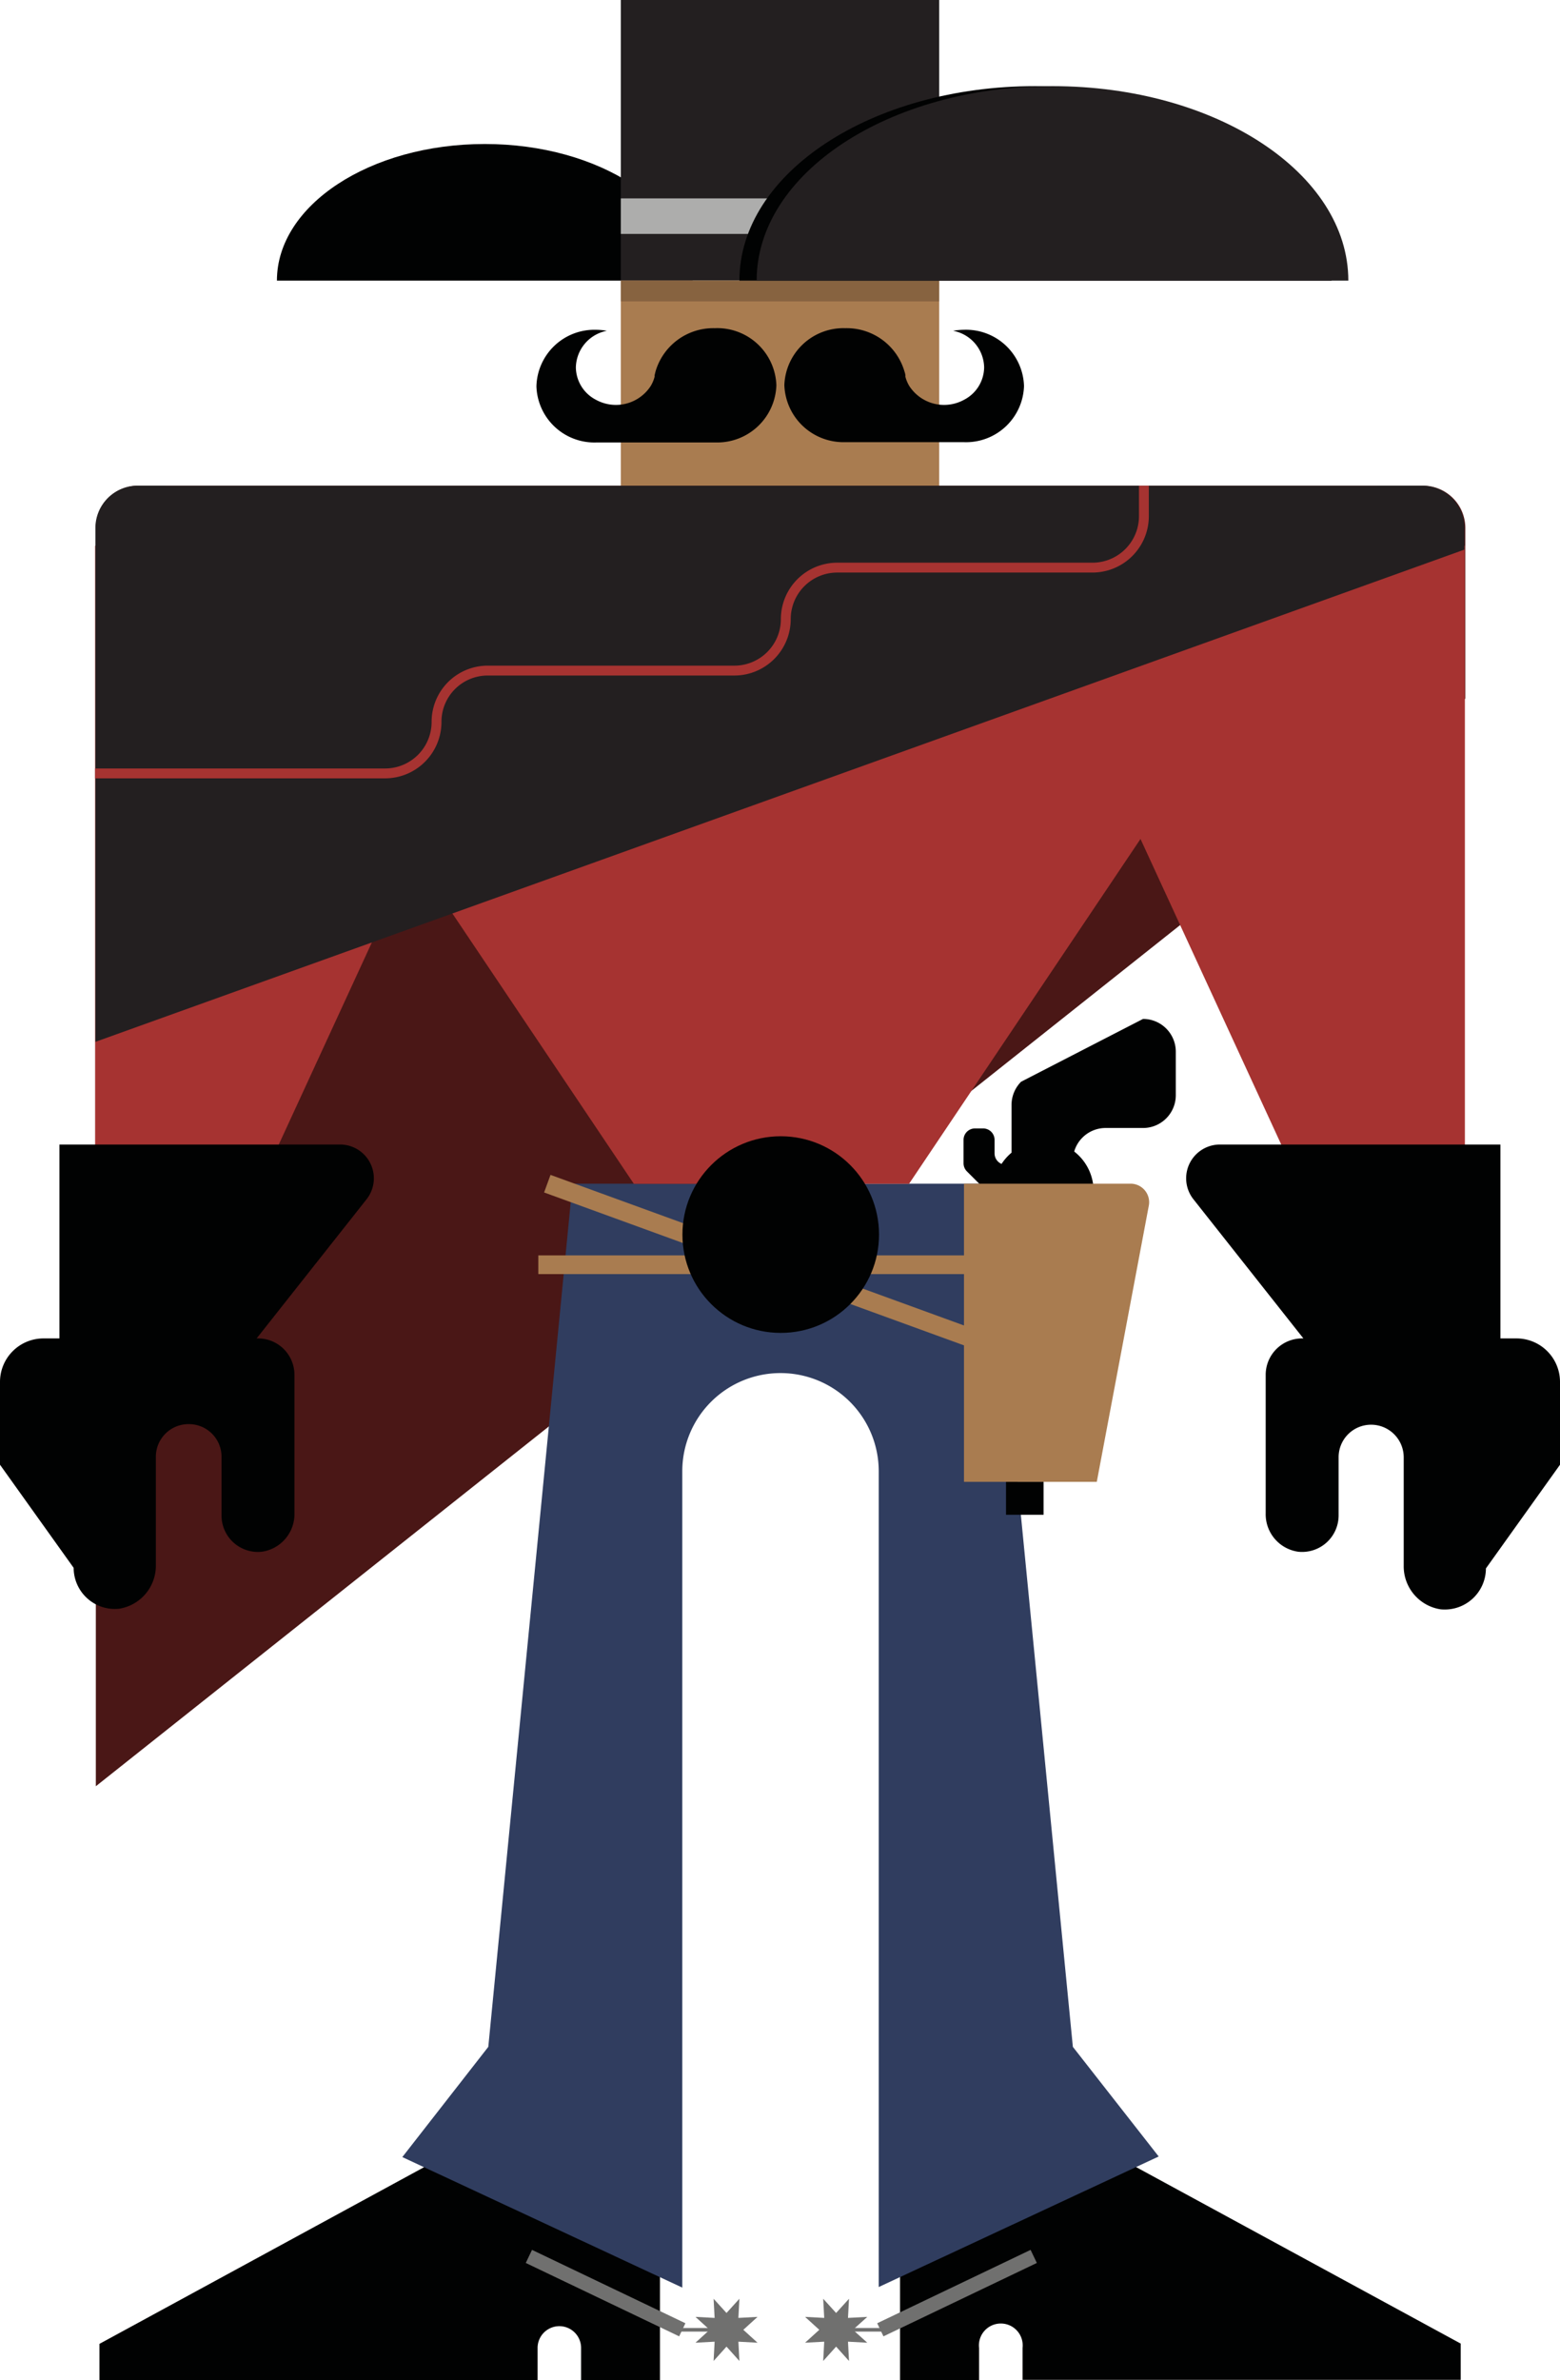 <svg xmlns="http://www.w3.org/2000/svg" viewBox="0 0 107.6 164.12"><defs><style>.cls-1{fill:#4a1716;}.cls-2{fill:#010202;}.cls-3{fill:#303d5f;}.cls-12,.cls-13,.cls-4,.cls-5{fill:none;stroke-miterlimit:10;}.cls-4,.cls-5{stroke:#70706f;}.cls-4{stroke-width:1px;}.cls-5{stroke-width:0.25px;}.cls-6{fill:#70706f;}.cls-7{fill:#231f20;}.cls-8{fill:#adadac;}.cls-9{fill:#a97c50;}.cls-10{fill:#876340;}.cls-11{fill:#a63331;}.cls-12{stroke:#a97c50;stroke-width:1.29px;}.cls-13{stroke:#a63331;stroke-width:0.68px;}</style></defs><g id="Layer_2" data-name="Layer 2"><g id="Mask"><path class="cls-1" d="M101.07,48.17l-94.46,75V36.41a2.91,2.91,0,0,1,2.91-2.92H98.15a2.92,2.92,0,0,1,2.92,2.92Z"/><path class="cls-2" d="M33.62,147.06v0L6.86,161.62v2.5H37.08V161.9a1.5,1.5,0,1,1,3,0v2.22h5.44V147.06Z"/><path class="cls-2" d="M74,147.06v0l26.75,14.54v2.5H70.53V161.9a1.51,1.51,0,1,0-3,0v2.22H62.08V147.06Z"/><path class="cls-3" d="M74,141.14,68.18,81.62H39.49l-5.81,59.52-5.93,7.6,19.31,9V101.46a6.77,6.77,0,0,1,6.78-6.78h0a6.77,6.77,0,0,1,6.77,6.78V157.7l19.31-9Z"/><line class="cls-4" x1="36.48" y1="155.59" x2="47.06" y2="160.65"/><line class="cls-5" x1="46.24" y1="160.65" x2="50.6" y2="160.65"/><polygon class="cls-6" points="50.11 159.49 51 158.51 50.93 159.83 52.25 159.76 51.27 160.65 52.25 161.54 50.93 161.47 51 162.8 50.11 161.81 49.22 162.8 49.29 161.47 47.97 161.54 48.95 160.65 47.97 159.76 49.29 159.83 49.22 158.51 50.11 159.49"/><line class="cls-4" x1="71.3" y1="155.59" x2="60.72" y2="160.65"/><line class="cls-5" x1="61.54" y1="160.65" x2="57.19" y2="160.65"/><polygon class="cls-6" points="57.67 159.49 56.78 158.51 56.85 159.83 55.53 159.76 56.51 160.65 55.53 161.54 56.85 161.47 56.78 162.8 57.67 161.81 58.56 162.8 58.49 161.47 59.82 161.54 58.83 160.65 59.82 159.76 58.49 159.83 58.56 158.51 57.67 159.49"/><path class="cls-2" d="M47.78,19.35H19.1c0-5.2,6.42-9.42,14.34-9.42S47.78,14.15,47.78,19.35Z"/><rect class="cls-7" x="42.82" width="21.96" height="19.35"/><rect class="cls-8" x="42.82" y="13.68" width="21.96" height="2.45"/><rect class="cls-9" x="42.82" y="19.35" width="21.96" height="14.14"/><rect class="cls-10" x="42.82" y="19.35" width="21.96" height="1.43"/><polygon class="cls-11" points="62.7 81.63 43.72 81.63 11.4 33.49 95.02 33.49 62.7 81.63"/><path class="cls-2" d="M49.29,22.63a4.15,4.15,0,0,0-4.08,3l-.06.25s0,.07,0,.1a2.42,2.42,0,0,1-.27.64,2.86,2.86,0,0,1-3.77.95,2.55,2.55,0,0,1-1.39-2.24,2.63,2.63,0,0,1,2.14-2.52,4.54,4.54,0,0,0-.75-.07A4,4,0,0,0,37,26.64a4,4,0,0,0,4.14,3.87h8.27a4.08,4.08,0,0,0,4.14-3.94A4.08,4.08,0,0,0,49.29,22.63Z"/><path class="cls-2" d="M58.31,22.63a4.15,4.15,0,0,1,4.08,3,1.14,1.14,0,0,1,.06.25s0,.07,0,.1a2.42,2.42,0,0,0,.27.64,2.86,2.86,0,0,0,3.77.95,2.55,2.55,0,0,0,1.39-2.24,2.62,2.62,0,0,0-2.14-2.52,4.54,4.54,0,0,1,.75-.07,4,4,0,0,1,4.14,3.88,4,4,0,0,1-4.14,3.87H58.24a4.08,4.08,0,0,1-4.14-3.94A4.08,4.08,0,0,1,58.31,22.63Z"/><line class="cls-12" x1="37.13" y1="87.21" x2="73.96" y2="87.21"/><line class="cls-12" x1="37.75" y1="81.62" x2="75.16" y2="95.24"/><rect class="cls-2" x="69.39" y="102.18" width="2.59" height="2.27"/><polygon class="cls-11" points="101.04 97.3 96.82 97.26 69.35 37.63 101.04 37.63 101.04 97.3"/><path class="cls-2" d="M104.59,92.29h-1.1V78.92H84.15a2.33,2.33,0,0,0-1.83,3.78l7.58,9.59h-.09A2.51,2.51,0,0,0,87.3,94.8v9.55A2.61,2.61,0,0,0,89.55,107a2.52,2.52,0,0,0,2.78-2.51v-4a2.24,2.24,0,0,1,2.24-2.25h0a2.25,2.25,0,0,1,2.25,2.25v7.48a3,3,0,0,0,2.54,3,2.84,2.84,0,0,0,3.13-2.82L107.6,101V95.3A3,3,0,0,0,104.59,92.29Z"/><polygon class="cls-11" points="6.56 97.3 10.78 97.26 38.25 37.63 6.56 37.63 6.56 97.3"/><path class="cls-2" d="M3,92.29h1.1V78.92H23.45a2.33,2.33,0,0,1,1.83,3.78L17.7,92.29h.09a2.51,2.51,0,0,1,2.52,2.51v9.55A2.62,2.62,0,0,1,18.05,107a2.51,2.51,0,0,1-2.77-2.51v-4A2.25,2.25,0,0,0,13,98.2h0a2.25,2.25,0,0,0-2.25,2.25v7.48a3,3,0,0,1-2.54,3,2.84,2.84,0,0,1-3.13-2.82L0,101V95.3A3,3,0,0,1,3,92.29Z"/><path class="cls-7" d="M101,37.9,6.58,71.84V36.41A2.92,2.92,0,0,1,9.5,33.49H98.12A2.92,2.92,0,0,1,101,36.41Z"/><path class="cls-13" d="M6.56,53.33h20a3.55,3.55,0,0,0,3.55-3.55h0a3.53,3.53,0,0,1,3.54-3.54h17a3.55,3.55,0,0,0,3.55-3.55h0a3.55,3.55,0,0,1,3.55-3.55h17.6a3.55,3.55,0,0,0,3.55-3.55v-2.1"/><path class="cls-2" d="M69.77,80V76.19a2.27,2.27,0,0,1,.66-1.6l8.41-4.33a2.26,2.26,0,0,1,2.26,2.26v3a2.26,2.26,0,0,1-2.26,2.26H76.22A2.26,2.26,0,0,0,74,80H69.77"/><path class="cls-2" d="M69.39,81.8H68.05a.82.82,0,0,1-.57-.24l-.79-.79a.79.79,0,0,1-.23-.56V78.6a.79.79,0,0,1,.8-.79h.54a.79.79,0,0,1,.8.79v.93a.79.79,0,0,0,.79.79h0V81.8"/><circle class="cls-2" cx="71.98" cy="82.13" r="3.45"/><path class="cls-9" d="M75.65,102.18l3.58-19A1.28,1.28,0,0,0,78,81.62H66.49v20.56Z"/><circle class="cls-2" cx="53.85" cy="85.13" r="6.78"/><path class="cls-2" d="M91.84,19.35H51c0-7.41,9.13-13.41,20.4-13.41S91.84,11.94,91.84,19.35Z"/><path class="cls-7" d="M93,19.35H52.19c0-7.41,9.14-13.41,20.41-13.41S93,11.94,93,19.35Z"/></g></g></svg>